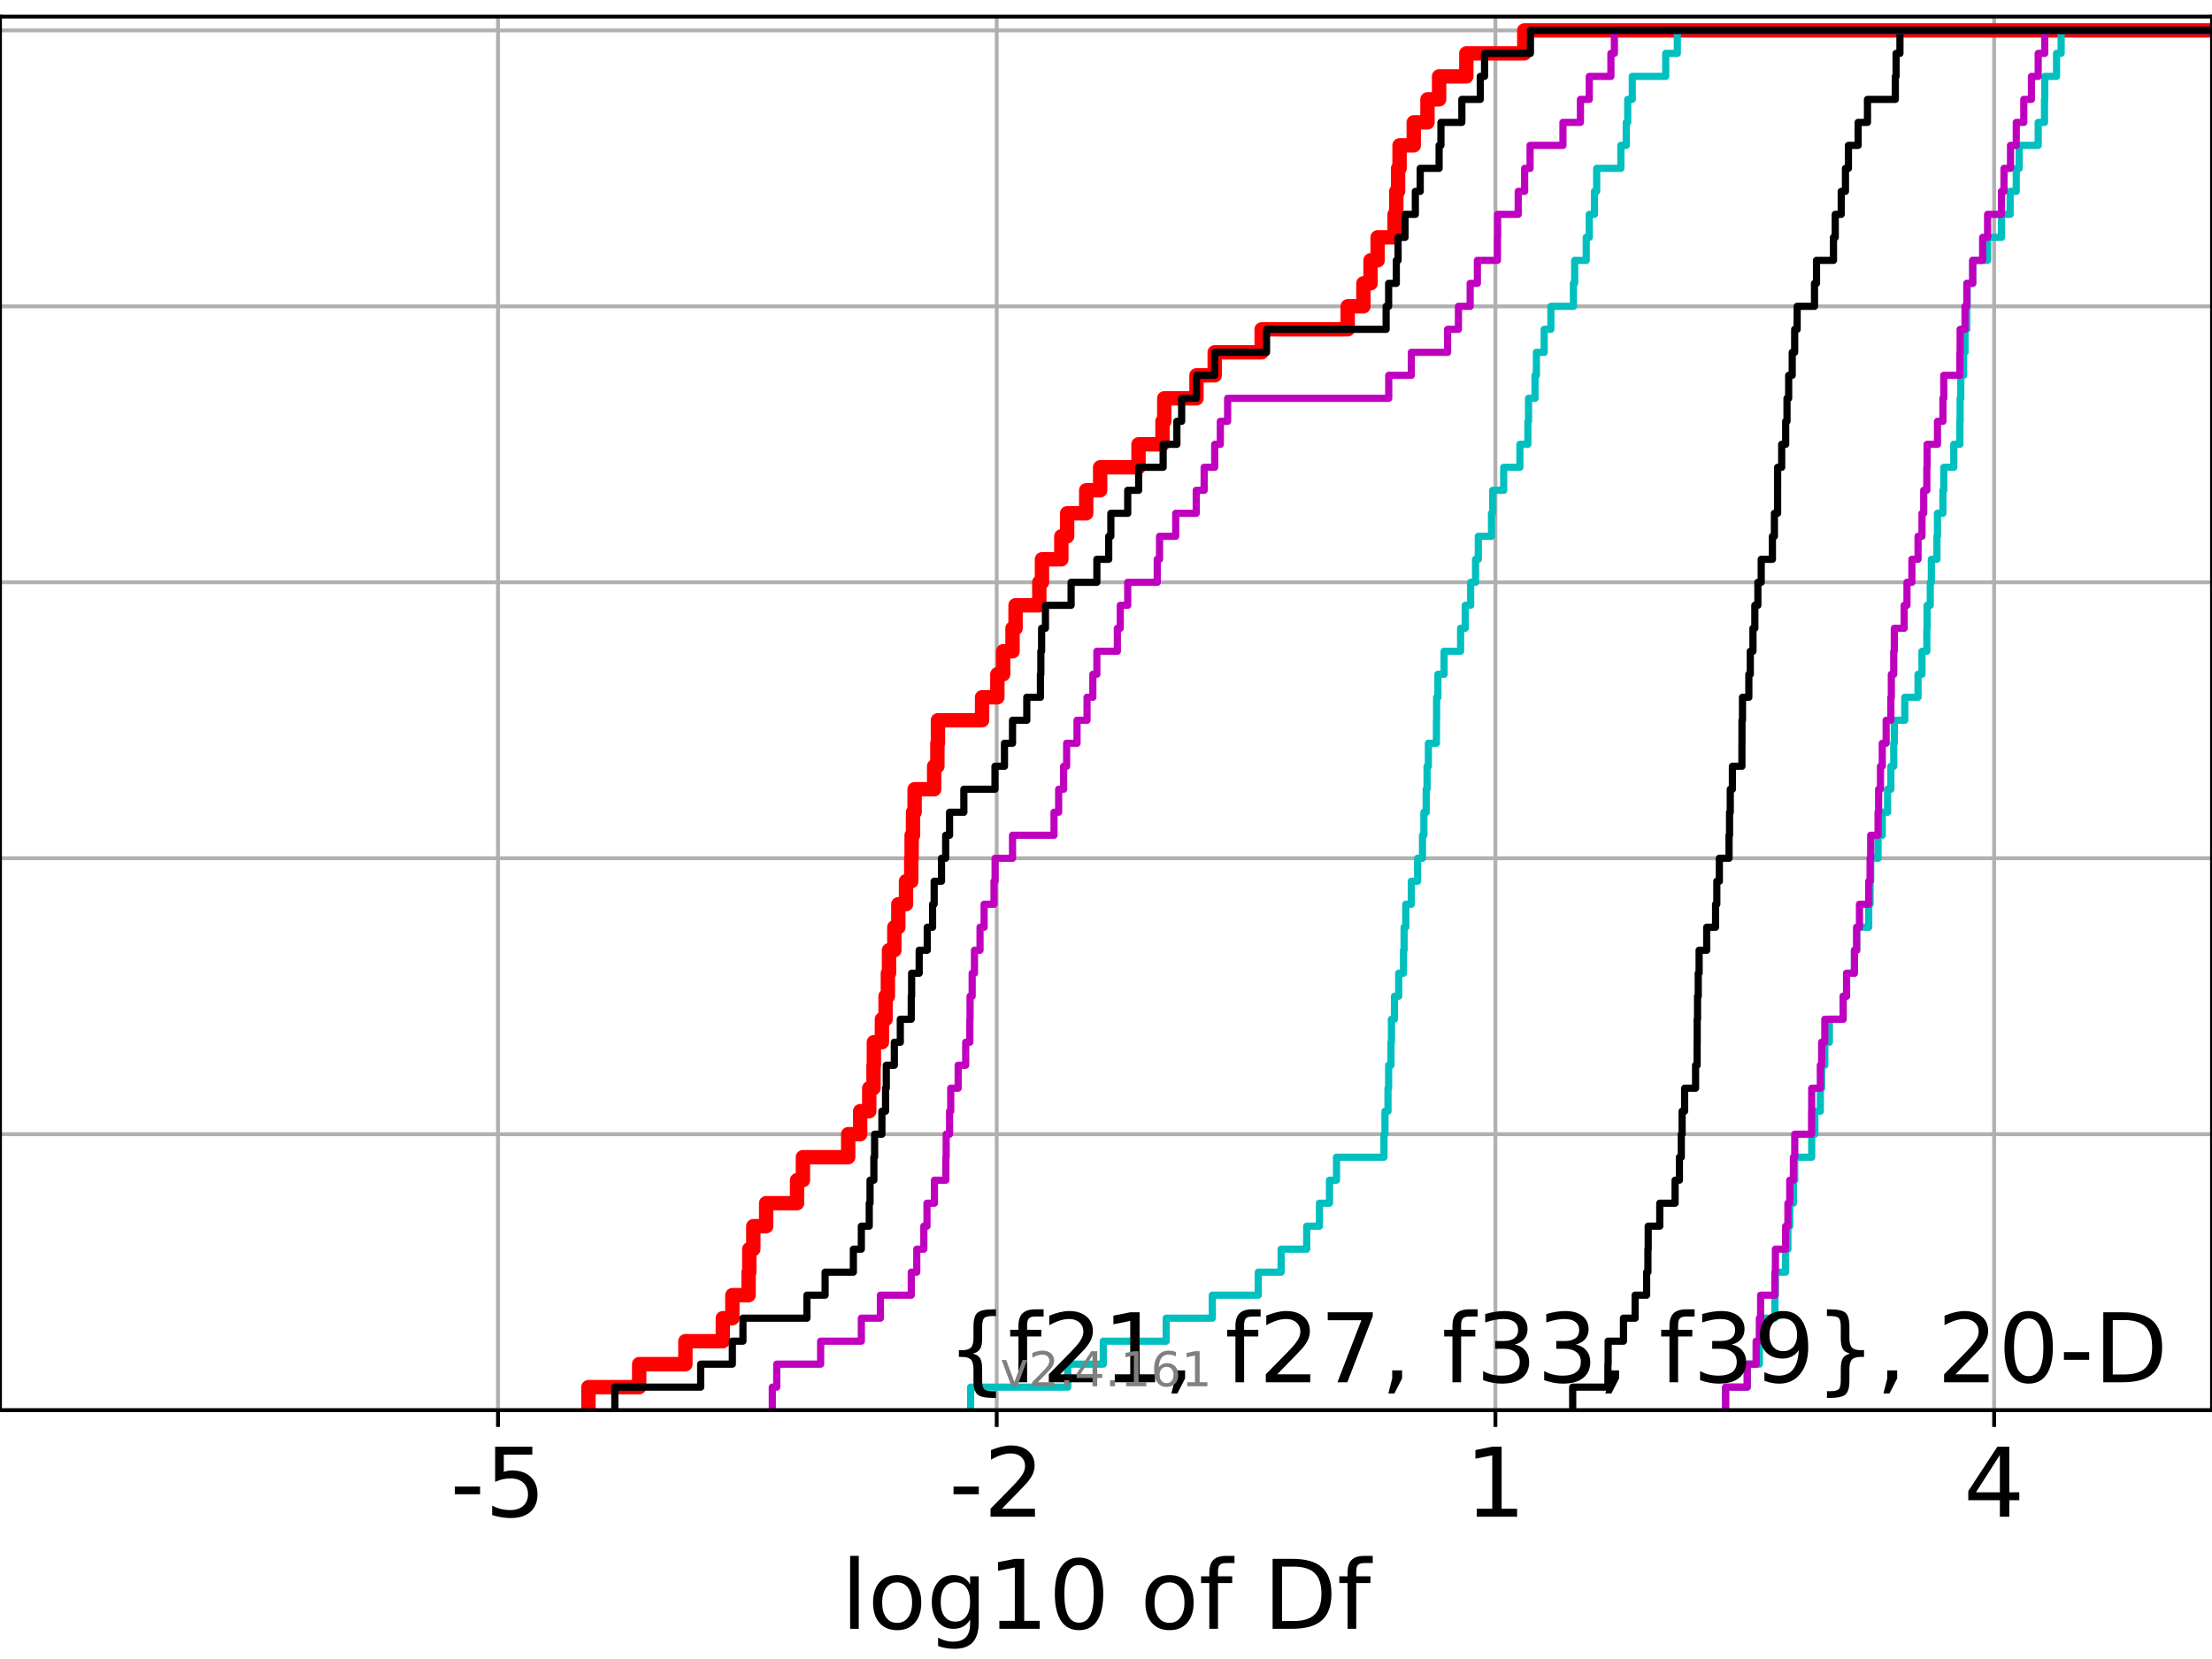 <?xml version="1.0" encoding="utf-8" standalone="no"?>
<!DOCTYPE svg PUBLIC "-//W3C//DTD SVG 1.1//EN"
  "http://www.w3.org/Graphics/SVG/1.1/DTD/svg11.dtd">
<!-- Created with matplotlib (https://matplotlib.org/) -->
<svg height="345.6pt" version="1.1" viewBox="0 0 460.8 345.6" width="460.8pt" xmlns="http://www.w3.org/2000/svg" xmlns:xlink="http://www.w3.org/1999/xlink">
 <defs>
  <style type="text/css">*{stroke-linecap:butt;stroke-linejoin:round;}</style>
 </defs>
 <g id="figure_1">
  <g id="patch_1">
   <path d="M 0 345.6 
L 460.8 345.6 
L 460.8 0 
L 0 0 
z
" style="fill:#ffffff;"/>
  </g>
  <g id="axes_1">
   <g id="patch_2">
    <path d="M 0 293.76 
L 460.8 293.76 
L 460.8 3.456 
L 0 3.456 
z
" style="fill:#ffffff;"/>
   </g>
   <g id="matplotlib.axis_1">
    <g id="xtick_1">
     <g id="line2d_1">
      <path clip-path="url(#pb22db578cf)" d="M 103.741 293.76 
L 103.741 3.456 
" style="fill:none;stroke:#b0b0b0;stroke-linecap:square;stroke-width:0.8;"/>
     </g>
     <g id="line2d_2">
      <defs>
       <path d="M 0 0 
L 0 3.5 
" id="m4daab48fe2" style="stroke:#000000;stroke-width:0.8;"/>
      </defs>
      <g>
       <use style="stroke:#000000;stroke-width:0.8;" x="103.741" xlink:href="#m4daab48fe2" y="293.76"/>
      </g>
     </g>
     <g id="text_1">
      <!-- -5 -->
      <g transform="translate(93.771 315.957)scale(0.2 -0.2)">
       <defs>
        <path d="M 4.891 31.391 
L 31.203 31.391 
L 31.203 23.391 
L 4.891 23.391 
z
" id="DejaVuSans-45"/>
        <path d="M 10.797 72.906 
L 49.516 72.906 
L 49.516 64.594 
L 19.828 64.594 
L 19.828 46.734 
Q 21.969 47.469 24.109 47.828 
Q 26.266 48.188 28.422 48.188 
Q 40.625 48.188 47.75 41.5 
Q 54.891 34.812 54.891 23.391 
Q 54.891 11.625 47.562 5.094 
Q 40.234 -1.422 26.906 -1.422 
Q 22.312 -1.422 17.547 -0.641 
Q 12.797 0.141 7.719 1.703 
L 7.719 11.625 
Q 12.109 9.234 16.797 8.062 
Q 21.484 6.891 26.703 6.891 
Q 35.156 6.891 40.078 11.328 
Q 45.016 15.766 45.016 23.391 
Q 45.016 31 40.078 35.438 
Q 35.156 39.891 26.703 39.891 
Q 22.75 39.891 18.812 39.016 
Q 14.891 38.141 10.797 36.281 
z
" id="DejaVuSans-53"/>
       </defs>
       <use xlink:href="#DejaVuSans-45"/>
       <use x="36.084" xlink:href="#DejaVuSans-53"/>
      </g>
     </g>
    </g>
    <g id="xtick_2">
     <g id="line2d_3">
      <path clip-path="url(#pb22db578cf)" d="M 207.632 293.76 
L 207.632 3.456 
" style="fill:none;stroke:#b0b0b0;stroke-linecap:square;stroke-width:0.8;"/>
     </g>
     <g id="line2d_4">
      <g>
       <use style="stroke:#000000;stroke-width:0.8;" x="207.632" xlink:href="#m4daab48fe2" y="293.76"/>
      </g>
     </g>
     <g id="text_2">
      <!-- -2 -->
      <g transform="translate(197.662 315.957)scale(0.2 -0.2)">
       <defs>
        <path d="M 19.188 8.297 
L 53.609 8.297 
L 53.609 0 
L 7.328 0 
L 7.328 8.297 
Q 12.938 14.109 22.625 23.891 
Q 32.328 33.688 34.812 36.531 
Q 39.547 41.844 41.422 45.531 
Q 43.312 49.219 43.312 52.781 
Q 43.312 58.594 39.234 62.25 
Q 35.156 65.922 28.609 65.922 
Q 23.969 65.922 18.812 64.312 
Q 13.672 62.703 7.812 59.422 
L 7.812 69.391 
Q 13.766 71.781 18.938 73 
Q 24.125 74.219 28.422 74.219 
Q 39.75 74.219 46.484 68.547 
Q 53.219 62.891 53.219 53.422 
Q 53.219 48.922 51.531 44.891 
Q 49.859 40.875 45.406 35.406 
Q 44.188 33.984 37.641 27.219 
Q 31.109 20.453 19.188 8.297 
z
" id="DejaVuSans-50"/>
       </defs>
       <use xlink:href="#DejaVuSans-45"/>
       <use x="36.084" xlink:href="#DejaVuSans-50"/>
      </g>
     </g>
    </g>
    <g id="xtick_3">
     <g id="line2d_5">
      <path clip-path="url(#pb22db578cf)" d="M 311.523 293.76 
L 311.523 3.456 
" style="fill:none;stroke:#b0b0b0;stroke-linecap:square;stroke-width:0.8;"/>
     </g>
     <g id="line2d_6">
      <g>
       <use style="stroke:#000000;stroke-width:0.8;" x="311.523" xlink:href="#m4daab48fe2" y="293.76"/>
      </g>
     </g>
     <g id="text_3">
      <!-- 1 -->
      <g transform="translate(305.161 315.957)scale(0.2 -0.2)">
       <defs>
        <path d="M 12.406 8.297 
L 28.516 8.297 
L 28.516 63.922 
L 10.984 60.406 
L 10.984 69.391 
L 28.422 72.906 
L 38.281 72.906 
L 38.281 8.297 
L 54.391 8.297 
L 54.391 0 
L 12.406 0 
z
" id="DejaVuSans-49"/>
       </defs>
       <use xlink:href="#DejaVuSans-49"/>
      </g>
     </g>
    </g>
    <g id="xtick_4">
     <g id="line2d_7">
      <path clip-path="url(#pb22db578cf)" d="M 415.414 293.76 
L 415.414 3.456 
" style="fill:none;stroke:#b0b0b0;stroke-linecap:square;stroke-width:0.8;"/>
     </g>
     <g id="line2d_8">
      <g>
       <use style="stroke:#000000;stroke-width:0.8;" x="415.414" xlink:href="#m4daab48fe2" y="293.76"/>
      </g>
     </g>
     <g id="text_4">
      <!-- 4 -->
      <g transform="translate(409.051 315.957)scale(0.2 -0.2)">
       <defs>
        <path d="M 37.797 64.312 
L 12.891 25.391 
L 37.797 25.391 
z
M 35.203 72.906 
L 47.609 72.906 
L 47.609 25.391 
L 58.016 25.391 
L 58.016 17.188 
L 47.609 17.188 
L 47.609 0 
L 37.797 0 
L 37.797 17.188 
L 4.891 17.188 
L 4.891 26.703 
z
" id="DejaVuSans-52"/>
       </defs>
       <use xlink:href="#DejaVuSans-52"/>
      </g>
     </g>
    </g>
    <g id="text_5">
     <!-- log10 of Df -->
     <g transform="translate(175.214 339.313)scale(0.2 -0.2)">
      <defs>
       <path d="M 9.422 75.984 
L 18.406 75.984 
L 18.406 0 
L 9.422 0 
z
" id="DejaVuSans-108"/>
       <path d="M 30.609 48.391 
Q 23.391 48.391 19.188 42.75 
Q 14.984 37.109 14.984 27.297 
Q 14.984 17.484 19.156 11.844 
Q 23.344 6.203 30.609 6.203 
Q 37.797 6.203 41.984 11.859 
Q 46.188 17.531 46.188 27.297 
Q 46.188 37.016 41.984 42.703 
Q 37.797 48.391 30.609 48.391 
z
M 30.609 56 
Q 42.328 56 49.016 48.375 
Q 55.719 40.766 55.719 27.297 
Q 55.719 13.875 49.016 6.219 
Q 42.328 -1.422 30.609 -1.422 
Q 18.844 -1.422 12.172 6.219 
Q 5.516 13.875 5.516 27.297 
Q 5.516 40.766 12.172 48.375 
Q 18.844 56 30.609 56 
z
" id="DejaVuSans-111"/>
       <path d="M 45.406 27.984 
Q 45.406 37.75 41.375 43.109 
Q 37.359 48.484 30.078 48.484 
Q 22.859 48.484 18.828 43.109 
Q 14.797 37.75 14.797 27.984 
Q 14.797 18.266 18.828 12.891 
Q 22.859 7.516 30.078 7.516 
Q 37.359 7.516 41.375 12.891 
Q 45.406 18.266 45.406 27.984 
z
M 54.391 6.781 
Q 54.391 -7.172 48.188 -13.984 
Q 42 -20.797 29.203 -20.797 
Q 24.469 -20.797 20.266 -20.094 
Q 16.062 -19.391 12.109 -17.922 
L 12.109 -9.188 
Q 16.062 -11.328 19.922 -12.344 
Q 23.781 -13.375 27.781 -13.375 
Q 36.625 -13.375 41.016 -8.766 
Q 45.406 -4.156 45.406 5.172 
L 45.406 9.625 
Q 42.625 4.781 38.281 2.391 
Q 33.938 0 27.875 0 
Q 17.828 0 11.672 7.656 
Q 5.516 15.328 5.516 27.984 
Q 5.516 40.672 11.672 48.328 
Q 17.828 56 27.875 56 
Q 33.938 56 38.281 53.609 
Q 42.625 51.219 45.406 46.391 
L 45.406 54.688 
L 54.391 54.688 
z
" id="DejaVuSans-103"/>
       <path d="M 31.781 66.406 
Q 24.172 66.406 20.328 58.906 
Q 16.5 51.422 16.5 36.375 
Q 16.5 21.391 20.328 13.891 
Q 24.172 6.391 31.781 6.391 
Q 39.453 6.391 43.281 13.891 
Q 47.125 21.391 47.125 36.375 
Q 47.125 51.422 43.281 58.906 
Q 39.453 66.406 31.781 66.406 
z
M 31.781 74.219 
Q 44.047 74.219 50.516 64.516 
Q 56.984 54.828 56.984 36.375 
Q 56.984 17.969 50.516 8.266 
Q 44.047 -1.422 31.781 -1.422 
Q 19.531 -1.422 13.062 8.266 
Q 6.594 17.969 6.594 36.375 
Q 6.594 54.828 13.062 64.516 
Q 19.531 74.219 31.781 74.219 
z
" id="DejaVuSans-48"/>
       <path id="DejaVuSans-32"/>
       <path d="M 37.109 75.984 
L 37.109 68.5 
L 28.516 68.5 
Q 23.688 68.5 21.797 66.547 
Q 19.922 64.594 19.922 59.516 
L 19.922 54.688 
L 34.719 54.688 
L 34.719 47.703 
L 19.922 47.703 
L 19.922 0 
L 10.891 0 
L 10.891 47.703 
L 2.297 47.703 
L 2.297 54.688 
L 10.891 54.688 
L 10.891 58.5 
Q 10.891 67.625 15.141 71.797 
Q 19.391 75.984 28.609 75.984 
z
" id="DejaVuSans-102"/>
       <path d="M 19.672 64.797 
L 19.672 8.109 
L 31.594 8.109 
Q 46.688 8.109 53.688 14.938 
Q 60.688 21.781 60.688 36.531 
Q 60.688 51.172 53.688 57.984 
Q 46.688 64.797 31.594 64.797 
z
M 9.812 72.906 
L 30.078 72.906 
Q 51.266 72.906 61.172 64.094 
Q 71.094 55.281 71.094 36.531 
Q 71.094 17.672 61.125 8.828 
Q 51.172 0 30.078 0 
L 9.812 0 
z
" id="DejaVuSans-68"/>
      </defs>
      <use xlink:href="#DejaVuSans-108"/>
      <use x="27.783" xlink:href="#DejaVuSans-111"/>
      <use x="88.965" xlink:href="#DejaVuSans-103"/>
      <use x="152.441" xlink:href="#DejaVuSans-49"/>
      <use x="216.064" xlink:href="#DejaVuSans-48"/>
      <use x="279.688" xlink:href="#DejaVuSans-32"/>
      <use x="311.475" xlink:href="#DejaVuSans-111"/>
      <use x="372.656" xlink:href="#DejaVuSans-102"/>
      <use x="407.861" xlink:href="#DejaVuSans-32"/>
      <use x="439.648" xlink:href="#DejaVuSans-68"/>
      <use x="516.65" xlink:href="#DejaVuSans-102"/>
     </g>
    </g>
   </g>
   <g id="matplotlib.axis_2">
    <g id="ytick_1">
     <g id="line2d_9">
      <path clip-path="url(#pb22db578cf)" d="M 0 293.76 
L 460.8 293.76 
" style="fill:none;stroke:#b0b0b0;stroke-linecap:square;stroke-width:0.8;"/>
     </g>
     <g id="line2d_10">
      <defs>
       <path d="M 0 0 
L -3.5 0 
" id="mdbd2ff4522" style="stroke:#000000;stroke-width:0.8;"/>
      </defs>
      <g>
       <use style="stroke:#000000;stroke-width:0.8;" x="0" xlink:href="#mdbd2ff4522" y="293.76"/>
      </g>
     </g>
    </g>
    <g id="ytick_2">
     <g id="line2d_11">
      <path clip-path="url(#pb22db578cf)" d="M 0 236.274 
L 460.8 236.274 
" style="fill:none;stroke:#b0b0b0;stroke-linecap:square;stroke-width:0.8;"/>
     </g>
     <g id="line2d_12">
      <g>
       <use style="stroke:#000000;stroke-width:0.8;" x="0" xlink:href="#mdbd2ff4522" y="236.274"/>
      </g>
     </g>
    </g>
    <g id="ytick_3">
     <g id="line2d_13">
      <path clip-path="url(#pb22db578cf)" d="M 0 178.788 
L 460.8 178.788 
" style="fill:none;stroke:#b0b0b0;stroke-linecap:square;stroke-width:0.8;"/>
     </g>
     <g id="line2d_14">
      <g>
       <use style="stroke:#000000;stroke-width:0.8;" x="0" xlink:href="#mdbd2ff4522" y="178.788"/>
      </g>
     </g>
    </g>
    <g id="ytick_4">
     <g id="line2d_15">
      <path clip-path="url(#pb22db578cf)" d="M 0 121.302 
L 460.8 121.302 
" style="fill:none;stroke:#b0b0b0;stroke-linecap:square;stroke-width:0.8;"/>
     </g>
     <g id="line2d_16">
      <g>
       <use style="stroke:#000000;stroke-width:0.8;" x="0" xlink:href="#mdbd2ff4522" y="121.302"/>
      </g>
     </g>
    </g>
    <g id="ytick_5">
     <g id="line2d_17">
      <path clip-path="url(#pb22db578cf)" d="M 0 63.816 
L 460.8 63.816 
" style="fill:none;stroke:#b0b0b0;stroke-linecap:square;stroke-width:0.8;"/>
     </g>
     <g id="line2d_18">
      <g>
       <use style="stroke:#000000;stroke-width:0.8;" x="0" xlink:href="#mdbd2ff4522" y="63.816"/>
      </g>
     </g>
    </g>
    <g id="ytick_6">
     <g id="line2d_19">
      <path clip-path="url(#pb22db578cf)" d="M 0 6.33 
L 460.8 6.33 
" style="fill:none;stroke:#b0b0b0;stroke-linecap:square;stroke-width:0.8;"/>
     </g>
     <g id="line2d_20">
      <g>
       <use style="stroke:#000000;stroke-width:0.8;" x="0" xlink:href="#mdbd2ff4522" y="6.33"/>
      </g>
     </g>
    </g>
   </g>
   <g id="line2d_21">
    <path clip-path="url(#pb22db578cf)" d="M 122.583 293.76 
L 122.583 288.97 
L 133.152 288.97 
L 133.152 284.179 
L 142.785 284.179 
L 142.785 279.389 
L 150.58 279.389 
L 150.58 274.598 
L 152.561 274.598 
L 152.561 269.808 
L 155.948 269.808 
L 155.948 265.017 
L 156.088 265.017 
L 156.088 260.227 
L 156.927 260.227 
L 156.927 255.436 
L 159.609 255.436 
L 159.609 250.646 
L 166.042 250.646 
L 166.042 245.855 
L 167.262 245.855 
L 167.262 241.065 
L 176.695 241.065 
L 176.695 236.274 
L 179.187 236.274 
L 179.187 231.484 
L 181.078 231.484 
L 181.078 226.693 
L 181.969 226.693 
L 181.969 221.903 
L 182.041 221.903 
L 182.041 217.112 
L 183.718 217.112 
L 183.718 212.322 
L 184.479 212.322 
L 184.479 207.531 
L 184.96 207.531 
L 184.96 202.741 
L 185.196 202.741 
L 185.196 197.95 
L 186.307 197.95 
L 186.307 193.16 
L 187.138 193.16 
L 187.138 188.369 
L 188.738 188.369 
L 188.738 183.579 
L 189.83 183.579 
L 189.83 178.788 
L 189.908 178.788 
L 189.908 173.998 
L 190.199 173.998 
L 190.199 169.207 
L 190.529 169.207 
L 190.529 164.417 
L 194.602 164.417 
L 194.602 159.626 
L 195.273 159.626 
L 195.273 154.836 
L 195.391 154.836 
L 195.391 150.045 
L 204.586 150.045 
L 204.586 145.255 
L 207.769 145.255 
L 207.769 140.464 
L 208.972 140.464 
L 208.972 135.674 
L 210.927 135.674 
L 210.927 130.883 
L 211.557 130.883 
L 211.557 126.093 
L 216.505 126.093 
L 216.505 121.302 
L 217.061 121.302 
L 217.061 116.512 
L 221.095 116.512 
L 221.095 111.721 
L 222.306 111.721 
L 222.306 106.931 
L 226.277 106.931 
L 226.277 102.14 
L 229.184 102.14 
L 229.184 97.35 
L 237.174 97.35 
L 237.174 92.559 
L 242.165 92.559 
L 242.165 87.769 
L 242.537 87.769 
L 242.537 82.978 
L 249.247 82.978 
L 249.247 78.188 
L 253.045 78.188 
L 253.045 73.397 
L 262.825 73.397 
L 262.825 68.607 
L 280.751 68.607 
L 280.751 63.816 
L 284.021 63.816 
L 284.021 59.026 
L 285.509 59.026 
L 285.509 54.235 
L 286.983 54.235 
L 286.983 49.445 
L 290.521 49.445 
L 290.521 44.654 
L 290.877 44.654 
L 290.877 39.864 
L 291.247 39.864 
L 291.247 35.073 
L 291.554 35.073 
L 291.554 30.283 
L 294.507 30.283 
L 294.507 25.492 
L 297.369 25.492 
L 297.369 20.702 
L 299.793 20.702 
L 299.793 15.911 
L 305.468 15.911 
L 305.468 11.121 
L 317.537 11.121 
L 317.537 6.33 
L 317.537 6.33 
L 317.537 6.33 
L 460.8 6.33 
" style="fill:none;stroke:#ff0000;stroke-linecap:square;stroke-width:3;"/>
   </g>
   <g id="line2d_22">
    <path clip-path="url(#pb22db578cf)" d="M 359.473 293.76 
L 359.473 288.97 
L 363.983 288.97 
L 363.983 284.179 
L 366.504 284.179 
L 366.504 279.389 
L 366.77 279.389 
L 366.77 274.598 
L 369.749 274.598 
L 369.749 269.808 
L 369.846 269.808 
L 369.846 265.017 
L 371.979 265.017 
L 371.979 260.227 
L 372.454 260.227 
L 372.454 255.436 
L 372.841 255.436 
L 372.841 250.646 
L 373.598 250.646 
L 373.598 245.855 
L 373.881 245.855 
L 373.881 241.065 
L 377.409 241.065 
L 377.409 236.274 
L 378.073 236.274 
L 378.073 231.484 
L 379.209 231.484 
L 379.209 226.693 
L 379.485 226.693 
L 379.485 221.903 
L 380.141 221.903 
L 380.141 217.112 
L 381.096 217.112 
L 381.096 212.322 
L 383.958 212.322 
L 383.958 207.531 
L 384.677 207.531 
L 384.677 202.741 
L 386.315 202.741 
L 386.315 197.95 
L 386.778 197.95 
L 386.778 193.16 
L 389.292 193.16 
L 389.292 188.369 
L 389.571 188.369 
L 389.571 183.579 
L 389.701 183.579 
L 389.701 178.788 
L 391.233 178.788 
L 391.233 173.998 
L 392.112 173.998 
L 392.112 169.207 
L 393.215 169.207 
L 393.215 164.417 
L 393.904 164.417 
L 393.904 159.626 
L 394.499 159.626 
L 394.499 154.836 
L 394.619 154.836 
L 394.619 150.045 
L 396.8 150.045 
L 396.8 145.255 
L 399.562 145.255 
L 399.562 140.464 
L 400.385 140.464 
L 400.385 135.674 
L 401.393 135.674 
L 401.393 130.883 
L 401.449 130.883 
L 401.449 126.093 
L 402.108 126.093 
L 402.108 121.302 
L 402.339 121.302 
L 402.339 116.512 
L 403.492 116.512 
L 403.492 111.721 
L 403.61 111.721 
L 403.61 106.931 
L 404.744 106.931 
L 404.744 102.14 
L 404.92 102.14 
L 404.92 97.35 
L 407.008 97.35 
L 407.008 92.559 
L 408.277 92.559 
L 408.277 87.769 
L 408.331 87.769 
L 408.331 82.978 
L 408.471 82.978 
L 408.471 78.188 
L 409.057 78.188 
L 409.057 73.397 
L 409.348 73.397 
L 409.348 68.607 
L 409.721 68.607 
L 409.721 63.816 
L 409.809 63.816 
L 409.809 59.026 
L 410.952 59.026 
L 410.952 54.235 
L 414.052 54.235 
L 414.052 49.445 
L 416.945 49.445 
L 416.945 44.654 
L 418.748 44.654 
L 418.748 39.864 
L 420.025 39.864 
L 420.025 35.073 
L 420.63 35.073 
L 420.63 30.283 
L 424.591 30.283 
L 424.591 25.492 
L 425.91 25.492 
L 425.91 20.702 
L 425.961 20.702 
L 425.961 15.911 
L 428.416 15.911 
L 428.416 11.121 
L 429.374 11.121 
L 429.374 6.33 
L 429.374 6.33 
L 429.374 6.33 
L 460.8 6.33 
" style="fill:none;stroke:#00bfbf;stroke-linecap:square;stroke-width:1.5;"/>
   </g>
   <g id="line2d_23">
    <path clip-path="url(#pb22db578cf)" d="M 359.473 293.76 
L 359.473 288.97 
L 363.983 288.97 
L 363.983 284.179 
L 365.829 284.179 
L 365.829 279.389 
L 366.504 279.389 
L 366.504 274.598 
L 366.77 274.598 
L 366.77 269.808 
L 369.749 269.808 
L 369.749 265.017 
L 369.846 265.017 
L 369.846 260.227 
L 371.979 260.227 
L 371.979 255.436 
L 372.454 255.436 
L 372.454 250.646 
L 372.841 250.646 
L 372.841 245.855 
L 373.598 245.855 
L 373.598 241.065 
L 373.881 241.065 
L 373.881 236.274 
L 377.383 236.274 
L 377.383 231.484 
L 377.409 231.484 
L 377.409 226.693 
L 379.209 226.693 
L 379.209 221.903 
L 379.485 221.903 
L 379.485 217.112 
L 380.141 217.112 
L 380.141 212.322 
L 383.958 212.322 
L 383.958 207.531 
L 384.677 207.531 
L 384.677 202.741 
L 386.315 202.741 
L 386.315 197.95 
L 386.778 197.95 
L 386.778 193.16 
L 387.358 193.16 
L 387.358 188.369 
L 389.292 188.369 
L 389.292 183.579 
L 389.571 183.579 
L 389.571 178.788 
L 389.701 178.788 
L 389.701 173.998 
L 391.233 173.998 
L 391.233 169.207 
L 391.351 169.207 
L 391.351 164.417 
L 391.736 164.417 
L 391.736 159.626 
L 392.112 159.626 
L 392.112 154.836 
L 392.916 154.836 
L 392.916 150.045 
L 393.904 150.045 
L 393.904 145.255 
L 393.999 145.255 
L 393.999 140.464 
L 394.499 140.464 
L 394.499 135.674 
L 394.619 135.674 
L 394.619 130.883 
L 396.672 130.883 
L 396.672 126.093 
L 397.262 126.093 
L 397.262 121.302 
L 398.283 121.302 
L 398.283 116.512 
L 399.562 116.512 
L 399.562 111.721 
L 400.385 111.721 
L 400.385 106.931 
L 400.743 106.931 
L 400.743 102.14 
L 401.393 102.14 
L 401.393 97.35 
L 401.449 97.35 
L 401.449 92.559 
L 403.61 92.559 
L 403.61 87.769 
L 404.744 87.769 
L 404.744 82.978 
L 404.92 82.978 
L 404.92 78.188 
L 408.277 78.188 
L 408.277 73.397 
L 408.331 73.397 
L 408.331 68.607 
L 409.348 68.607 
L 409.348 63.816 
L 409.721 63.816 
L 409.721 59.026 
L 410.952 59.026 
L 410.952 54.235 
L 413.019 54.235 
L 413.019 49.445 
L 414.052 49.445 
L 414.052 44.654 
L 416.945 44.654 
L 416.945 39.864 
L 417.47 39.864 
L 417.47 35.073 
L 418.824 35.073 
L 418.824 30.283 
L 420.025 30.283 
L 420.025 25.492 
L 421.59 25.492 
L 421.59 20.702 
L 423.182 20.702 
L 423.182 15.911 
L 424.591 15.911 
L 424.591 11.121 
L 425.961 11.121 
L 425.961 6.33 
L 425.961 6.33 
L 425.961 6.33 
L 460.8 6.33 
" style="fill:none;stroke:#bf00bf;stroke-linecap:square;stroke-width:1.5;"/>
   </g>
   <g id="line2d_24">
    <path clip-path="url(#pb22db578cf)" d="M 327.621 293.76 
L 327.621 288.97 
L 334.957 288.97 
L 334.957 284.179 
L 335.004 284.179 
L 335.004 279.389 
L 338.197 279.389 
L 338.197 274.598 
L 340.629 274.598 
L 340.629 269.808 
L 343.023 269.808 
L 343.023 265.017 
L 343.291 265.017 
L 343.291 260.227 
L 343.349 260.227 
L 343.349 255.436 
L 345.76 255.436 
L 345.76 250.646 
L 348.954 250.646 
L 348.954 245.855 
L 349.85 245.855 
L 349.85 241.065 
L 350.248 241.065 
L 350.248 236.274 
L 350.418 236.274 
L 350.418 231.484 
L 350.939 231.484 
L 350.939 226.693 
L 353.22 226.693 
L 353.22 221.903 
L 353.541 221.903 
L 353.541 217.112 
L 353.56 217.112 
L 353.56 212.322 
L 353.629 212.322 
L 353.629 207.531 
L 353.777 207.531 
L 353.777 202.741 
L 353.956 202.741 
L 353.956 197.95 
L 355.541 197.95 
L 355.541 193.16 
L 357.386 193.16 
L 357.386 188.369 
L 357.643 188.369 
L 357.643 183.579 
L 358.175 183.579 
L 358.175 178.788 
L 360.192 178.788 
L 360.192 173.998 
L 360.298 173.998 
L 360.298 169.207 
L 360.446 169.207 
L 360.446 164.417 
L 360.89 164.417 
L 360.89 159.626 
L 362.872 159.626 
L 362.872 154.836 
L 362.886 154.836 
L 362.886 150.045 
L 362.992 150.045 
L 362.992 145.255 
L 364.315 145.255 
L 364.315 140.464 
L 364.618 140.464 
L 364.618 135.674 
L 365.176 135.674 
L 365.176 130.883 
L 365.562 130.883 
L 365.562 126.093 
L 366.197 126.093 
L 366.197 121.302 
L 366.891 121.302 
L 366.891 116.512 
L 369.225 116.512 
L 369.225 111.721 
L 369.64 111.721 
L 369.64 106.931 
L 370.306 106.931 
L 370.306 102.14 
L 370.315 102.14 
L 370.315 97.35 
L 371.158 97.35 
L 371.158 92.559 
L 371.988 92.559 
L 371.988 87.769 
L 372.266 87.769 
L 372.266 82.978 
L 372.612 82.978 
L 372.612 78.188 
L 373.352 78.188 
L 373.352 73.397 
L 373.862 73.397 
L 373.862 68.607 
L 374.38 68.607 
L 374.38 63.816 
L 377.993 63.816 
L 377.993 59.026 
L 378.411 59.026 
L 378.411 54.235 
L 381.949 54.235 
L 381.949 49.445 
L 382.316 49.445 
L 382.316 44.654 
L 383.561 44.654 
L 383.561 39.864 
L 384.441 39.864 
L 384.441 35.073 
L 385.061 35.073 
L 385.061 30.283 
L 387.084 30.283 
L 387.084 25.492 
L 389.03 25.492 
L 389.03 20.702 
L 394.832 20.702 
L 394.832 15.911 
L 394.989 15.911 
L 394.989 11.121 
L 395.794 11.121 
L 395.794 6.33 
L 395.794 6.33 
L 395.794 6.33 
L 460.8 6.33 
" style="fill:none;stroke:#000000;stroke-linecap:square;stroke-width:1.5;"/>
   </g>
   <g id="line2d_25">
    <path clip-path="url(#pb22db578cf)" d="M 202.197 293.76 
L 202.197 288.97 
L 222.435 288.97 
L 222.435 284.179 
L 229.831 284.179 
L 229.831 279.389 
L 242.942 279.389 
L 242.942 274.598 
L 252.548 274.598 
L 252.548 269.808 
L 262.118 269.808 
L 262.118 265.017 
L 266.878 265.017 
L 266.878 260.227 
L 272.21 260.227 
L 272.21 255.436 
L 274.862 255.436 
L 274.862 250.646 
L 276.957 250.646 
L 276.957 245.855 
L 278.421 245.855 
L 278.421 241.065 
L 288.306 241.065 
L 288.306 236.274 
L 288.513 236.274 
L 288.513 231.484 
L 289.143 231.484 
L 289.143 226.693 
L 289.274 226.693 
L 289.274 221.903 
L 289.765 221.903 
L 289.765 217.112 
L 289.861 217.112 
L 289.861 212.322 
L 290.492 212.322 
L 290.492 207.531 
L 291.374 207.531 
L 291.374 202.741 
L 292.37 202.741 
L 292.37 197.95 
L 292.496 197.95 
L 292.496 193.16 
L 292.853 193.16 
L 292.853 188.369 
L 294.003 188.369 
L 294.003 183.579 
L 295.314 183.579 
L 295.314 178.788 
L 296.332 178.788 
L 296.332 173.998 
L 296.623 173.998 
L 296.623 169.207 
L 297.101 169.207 
L 297.101 164.417 
L 297.283 164.417 
L 297.283 159.626 
L 297.559 159.626 
L 297.559 154.836 
L 299.234 154.836 
L 299.234 150.045 
L 299.27 150.045 
L 299.27 145.255 
L 299.542 145.255 
L 299.542 140.464 
L 300.826 140.464 
L 300.826 135.674 
L 304.269 135.674 
L 304.269 130.883 
L 305.235 130.883 
L 305.235 126.093 
L 306.364 126.093 
L 306.364 121.302 
L 307.383 121.302 
L 307.383 116.512 
L 307.958 116.512 
L 307.958 111.721 
L 310.707 111.721 
L 310.707 106.931 
L 310.956 106.931 
L 310.956 102.14 
L 313.248 102.14 
L 313.248 97.35 
L 316.623 97.35 
L 316.623 92.559 
L 318.28 92.559 
L 318.28 87.769 
L 318.424 87.769 
L 318.424 82.978 
L 319.772 82.978 
L 319.772 78.188 
L 320.057 78.188 
L 320.057 73.397 
L 321.68 73.397 
L 321.68 68.607 
L 323.076 68.607 
L 323.076 63.816 
L 327.773 63.816 
L 327.773 59.026 
L 328.033 59.026 
L 328.033 54.235 
L 330.437 54.235 
L 330.437 49.445 
L 331.075 49.445 
L 331.075 44.654 
L 332.153 44.654 
L 332.153 39.864 
L 332.615 39.864 
L 332.615 35.073 
L 337.651 35.073 
L 337.651 30.283 
L 338.778 30.283 
L 338.778 25.492 
L 339.084 25.492 
L 339.084 20.702 
L 340.03 20.702 
L 340.03 15.911 
L 347.001 15.911 
L 347.001 11.121 
L 349.42 11.121 
L 349.42 6.33 
L 349.42 6.33 
L 349.42 6.33 
L 460.8 6.33 
" style="fill:none;stroke:#00bfbf;stroke-linecap:square;stroke-width:1.5;"/>
   </g>
   <g id="line2d_26">
    <path clip-path="url(#pb22db578cf)" d="M 160.882 293.76 
L 160.882 288.97 
L 161.809 288.97 
L 161.809 284.179 
L 170.954 284.179 
L 170.954 279.389 
L 179.433 279.389 
L 179.433 274.598 
L 183.403 274.598 
L 183.403 269.808 
L 189.83 269.808 
L 189.83 265.017 
L 190.98 265.017 
L 190.98 260.227 
L 192.451 260.227 
L 192.451 255.436 
L 193.106 255.436 
L 193.106 250.646 
L 194.662 250.646 
L 194.662 245.855 
L 197.038 245.855 
L 197.038 241.065 
L 197.104 241.065 
L 197.104 236.274 
L 197.812 236.274 
L 197.812 231.484 
L 198.053 231.484 
L 198.053 226.693 
L 199.601 226.693 
L 199.601 221.903 
L 201.172 221.903 
L 201.172 217.112 
L 202.035 217.112 
L 202.035 212.322 
L 202.082 212.322 
L 202.082 207.531 
L 202.519 207.531 
L 202.519 202.741 
L 202.998 202.741 
L 202.998 197.95 
L 204.156 197.95 
L 204.156 193.16 
L 205.008 193.16 
L 205.008 188.369 
L 207.072 188.369 
L 207.072 183.579 
L 207.294 183.579 
L 207.294 178.788 
L 210.927 178.788 
L 210.927 173.998 
L 219.572 173.998 
L 219.572 169.207 
L 220.536 169.207 
L 220.536 164.417 
L 221.571 164.417 
L 221.571 159.626 
L 222.199 159.626 
L 222.199 154.836 
L 224.365 154.836 
L 224.365 150.045 
L 226.45 150.045 
L 226.45 145.255 
L 227.66 145.255 
L 227.66 140.464 
L 228.497 140.464 
L 228.497 135.674 
L 232.767 135.674 
L 232.767 130.883 
L 233.366 130.883 
L 233.366 126.093 
L 234.924 126.093 
L 234.924 121.302 
L 241.071 121.302 
L 241.071 116.512 
L 241.552 116.512 
L 241.552 111.721 
L 244.923 111.721 
L 244.923 106.931 
L 249.199 106.931 
L 249.199 102.14 
L 250.845 102.14 
L 250.845 97.35 
L 253.045 97.35 
L 253.045 92.559 
L 254.217 92.559 
L 254.217 87.769 
L 255.736 87.769 
L 255.736 82.978 
L 289.299 82.978 
L 289.299 78.188 
L 294.003 78.188 
L 294.003 73.397 
L 301.559 73.397 
L 301.559 68.607 
L 303.817 68.607 
L 303.817 63.816 
L 306.261 63.816 
L 306.261 59.026 
L 307.768 59.026 
L 307.768 54.235 
L 311.943 54.235 
L 311.943 49.445 
L 311.98 49.445 
L 311.98 44.654 
L 316.271 44.654 
L 316.271 39.864 
L 317.61 39.864 
L 317.61 35.073 
L 318.742 35.073 
L 318.742 30.283 
L 325.59 30.283 
L 325.59 25.492 
L 329.234 25.492 
L 329.234 20.702 
L 331.075 20.702 
L 331.075 15.911 
L 335.581 15.911 
L 335.581 11.121 
L 336.306 11.121 
L 336.306 6.33 
L 336.306 6.33 
L 336.306 6.33 
L 460.8 6.33 
" style="fill:none;stroke:#bf00bf;stroke-linecap:square;stroke-width:1.5;"/>
   </g>
   <g id="line2d_27">
    <path clip-path="url(#pb22db578cf)" d="M 128.079 293.76 
L 128.079 288.97 
L 145.964 288.97 
L 145.964 284.179 
L 152.561 284.179 
L 152.561 279.389 
L 154.766 279.389 
L 154.766 274.598 
L 168.097 274.598 
L 168.097 269.808 
L 171.884 269.808 
L 171.884 265.017 
L 177.77 265.017 
L 177.77 260.227 
L 179.433 260.227 
L 179.433 255.436 
L 181.078 255.436 
L 181.078 250.646 
L 181.246 250.646 
L 181.246 245.855 
L 182.041 245.855 
L 182.041 241.065 
L 182.198 241.065 
L 182.198 236.274 
L 183.718 236.274 
L 183.718 231.484 
L 184.479 231.484 
L 184.479 226.693 
L 184.628 226.693 
L 184.628 221.903 
L 186.307 221.903 
L 186.307 217.112 
L 187.551 217.112 
L 187.551 212.322 
L 189.83 212.322 
L 189.83 207.531 
L 189.908 207.531 
L 189.908 202.741 
L 191.483 202.741 
L 191.483 197.95 
L 193.162 197.95 
L 193.162 193.16 
L 194.273 193.16 
L 194.273 188.369 
L 194.602 188.369 
L 194.602 183.579 
L 196.134 183.579 
L 196.134 178.788 
L 197.001 178.788 
L 197.001 173.998 
L 197.812 173.998 
L 197.812 169.207 
L 200.787 169.207 
L 200.787 164.417 
L 207.273 164.417 
L 207.273 159.626 
L 209.25 159.626 
L 209.25 154.836 
L 210.927 154.836 
L 210.927 150.045 
L 213.9 150.045 
L 213.9 145.255 
L 216.743 145.255 
L 216.743 140.464 
L 216.828 140.464 
L 216.828 135.674 
L 216.987 135.674 
L 216.987 130.883 
L 217.785 130.883 
L 217.785 126.093 
L 223.13 126.093 
L 223.13 121.302 
L 228.497 121.302 
L 228.497 116.512 
L 230.968 116.512 
L 230.968 111.721 
L 231.41 111.721 
L 231.41 106.931 
L 234.924 106.931 
L 234.924 102.14 
L 237.205 102.14 
L 237.205 97.35 
L 242.303 97.35 
L 242.303 92.559 
L 245.168 92.559 
L 245.168 87.769 
L 246.157 87.769 
L 246.157 82.978 
L 249.247 82.978 
L 249.247 78.188 
L 253.045 78.188 
L 253.045 73.397 
L 263.846 73.397 
L 263.846 68.607 
L 288.753 68.607 
L 288.753 63.816 
L 289.279 63.816 
L 289.279 59.026 
L 290.877 59.026 
L 290.877 54.235 
L 291.247 54.235 
L 291.247 49.445 
L 292.688 49.445 
L 292.688 44.654 
L 294.841 44.654 
L 294.841 39.864 
L 295.857 39.864 
L 295.857 35.073 
L 299.793 35.073 
L 299.793 30.283 
L 300.174 30.283 
L 300.174 25.492 
L 304.53 25.492 
L 304.53 20.702 
L 308.372 20.702 
L 308.372 15.911 
L 309.258 15.911 
L 309.258 11.121 
L 318.814 11.121 
L 318.814 6.33 
L 318.814 6.33 
L 318.814 6.33 
L 460.8 6.33 
" style="fill:none;stroke:#000000;stroke-linecap:square;stroke-width:1.5;"/>
   </g>
   <g id="patch_3">
    <path d="M 0 293.76 
L 0 3.456 
" style="fill:none;stroke:#000000;stroke-linecap:square;stroke-linejoin:miter;stroke-width:0.8;"/>
   </g>
   <g id="patch_4">
    <path d="M 460.8 293.76 
L 460.8 3.456 
" style="fill:none;stroke:#000000;stroke-linecap:square;stroke-linejoin:miter;stroke-width:0.8;"/>
   </g>
   <g id="patch_5">
    <path d="M 0 293.76 
L 460.8 293.76 
" style="fill:none;stroke:#000000;stroke-linecap:square;stroke-linejoin:miter;stroke-width:0.8;"/>
   </g>
   <g id="patch_6">
    <path d="M 0 3.456 
L 460.8 3.456 
" style="fill:none;stroke:#000000;stroke-linecap:square;stroke-linejoin:miter;stroke-width:0.8;"/>
   </g>
   <g id="text_6">
    <!-- {f21, f27, f33, f39}, 20-D -->
    <g transform="translate(197.256 287.954)scale(0.2 -0.2)">
     <defs>
      <path d="M 51.125 -9.281 
L 51.125 -16.312 
L 48.094 -16.312 
Q 35.938 -16.312 31.812 -12.688 
Q 27.688 -9.078 27.688 1.703 
L 27.688 13.375 
Q 27.688 20.75 25.047 23.578 
Q 22.406 26.422 15.484 26.422 
L 12.5 26.422 
L 12.5 33.406 
L 15.484 33.406 
Q 22.469 33.406 25.078 36.203 
Q 27.688 39.016 27.688 46.297 
L 27.688 58.016 
Q 27.688 68.797 31.812 72.391 
Q 35.938 75.984 48.094 75.984 
L 51.125 75.984 
L 51.125 69 
L 47.797 69 
Q 40.922 69 38.812 66.844 
Q 36.719 64.703 36.719 57.812 
L 36.719 45.703 
Q 36.719 38.031 34.5 34.562 
Q 32.281 31.109 26.906 29.891 
Q 32.328 28.562 34.516 25.094 
Q 36.719 21.625 36.719 14.016 
L 36.719 1.906 
Q 36.719 -4.984 38.812 -7.125 
Q 40.922 -9.281 47.797 -9.281 
z
" id="DejaVuSans-123"/>
      <path d="M 11.719 12.406 
L 22.016 12.406 
L 22.016 4 
L 14.016 -11.625 
L 7.719 -11.625 
L 11.719 4 
z
" id="DejaVuSans-44"/>
      <path d="M 8.203 72.906 
L 55.078 72.906 
L 55.078 68.703 
L 28.609 0 
L 18.312 0 
L 43.219 64.594 
L 8.203 64.594 
z
" id="DejaVuSans-55"/>
      <path d="M 40.578 39.312 
Q 47.656 37.797 51.625 33 
Q 55.609 28.219 55.609 21.188 
Q 55.609 10.406 48.188 4.484 
Q 40.766 -1.422 27.094 -1.422 
Q 22.516 -1.422 17.656 -0.516 
Q 12.797 0.391 7.625 2.203 
L 7.625 11.719 
Q 11.719 9.328 16.594 8.109 
Q 21.484 6.891 26.812 6.891 
Q 36.078 6.891 40.938 10.547 
Q 45.797 14.203 45.797 21.188 
Q 45.797 27.641 41.281 31.266 
Q 36.766 34.906 28.719 34.906 
L 20.219 34.906 
L 20.219 43.016 
L 29.109 43.016 
Q 36.375 43.016 40.234 45.922 
Q 44.094 48.828 44.094 54.297 
Q 44.094 59.906 40.109 62.906 
Q 36.141 65.922 28.719 65.922 
Q 24.656 65.922 20.016 65.031 
Q 15.375 64.156 9.812 62.312 
L 9.812 71.094 
Q 15.438 72.656 20.344 73.438 
Q 25.25 74.219 29.594 74.219 
Q 40.828 74.219 47.359 69.109 
Q 53.906 64.016 53.906 55.328 
Q 53.906 49.266 50.438 45.094 
Q 46.969 40.922 40.578 39.312 
z
" id="DejaVuSans-51"/>
      <path d="M 10.984 1.516 
L 10.984 10.5 
Q 14.703 8.734 18.5 7.812 
Q 22.312 6.891 25.984 6.891 
Q 35.75 6.891 40.891 13.453 
Q 46.047 20.016 46.781 33.406 
Q 43.953 29.203 39.594 26.953 
Q 35.25 24.703 29.984 24.703 
Q 19.047 24.703 12.672 31.312 
Q 6.297 37.938 6.297 49.422 
Q 6.297 60.641 12.938 67.422 
Q 19.578 74.219 30.609 74.219 
Q 43.266 74.219 49.922 64.516 
Q 56.594 54.828 56.594 36.375 
Q 56.594 19.141 48.406 8.859 
Q 40.234 -1.422 26.422 -1.422 
Q 22.703 -1.422 18.891 -0.688 
Q 15.094 0.047 10.984 1.516 
z
M 30.609 32.422 
Q 37.25 32.422 41.125 36.953 
Q 45.016 41.5 45.016 49.422 
Q 45.016 57.281 41.125 61.844 
Q 37.25 66.406 30.609 66.406 
Q 23.969 66.406 20.094 61.844 
Q 16.219 57.281 16.219 49.422 
Q 16.219 41.5 20.094 36.953 
Q 23.969 32.422 30.609 32.422 
z
" id="DejaVuSans-57"/>
      <path d="M 12.5 -9.281 
L 15.922 -9.281 
Q 22.75 -9.281 24.828 -7.172 
Q 26.906 -5.078 26.906 1.906 
L 26.906 14.016 
Q 26.906 21.625 29.094 25.094 
Q 31.297 28.562 36.719 29.891 
Q 31.297 31.109 29.094 34.562 
Q 26.906 38.031 26.906 45.703 
L 26.906 57.812 
Q 26.906 64.75 24.828 66.875 
Q 22.75 69 15.922 69 
L 12.5 69 
L 12.5 75.984 
L 15.578 75.984 
Q 27.734 75.984 31.812 72.391 
Q 35.891 68.797 35.891 58.016 
L 35.891 46.297 
Q 35.891 39.016 38.516 36.203 
Q 41.156 33.406 48.094 33.406 
L 51.125 33.406 
L 51.125 26.422 
L 48.094 26.422 
Q 41.156 26.422 38.516 23.578 
Q 35.891 20.75 35.891 13.375 
L 35.891 1.703 
Q 35.891 -9.078 31.812 -12.688 
Q 27.734 -16.312 15.578 -16.312 
L 12.5 -16.312 
z
" id="DejaVuSans-125"/>
     </defs>
     <use xlink:href="#DejaVuSans-123"/>
     <use x="63.623" xlink:href="#DejaVuSans-102"/>
     <use x="98.828" xlink:href="#DejaVuSans-50"/>
     <use x="162.451" xlink:href="#DejaVuSans-49"/>
     <use x="226.074" xlink:href="#DejaVuSans-44"/>
     <use x="257.861" xlink:href="#DejaVuSans-32"/>
     <use x="289.648" xlink:href="#DejaVuSans-102"/>
     <use x="324.854" xlink:href="#DejaVuSans-50"/>
     <use x="388.477" xlink:href="#DejaVuSans-55"/>
     <use x="452.1" xlink:href="#DejaVuSans-44"/>
     <use x="483.887" xlink:href="#DejaVuSans-32"/>
     <use x="515.674" xlink:href="#DejaVuSans-102"/>
     <use x="550.879" xlink:href="#DejaVuSans-51"/>
     <use x="614.502" xlink:href="#DejaVuSans-51"/>
     <use x="678.125" xlink:href="#DejaVuSans-44"/>
     <use x="709.912" xlink:href="#DejaVuSans-32"/>
     <use x="741.699" xlink:href="#DejaVuSans-102"/>
     <use x="776.904" xlink:href="#DejaVuSans-51"/>
     <use x="840.527" xlink:href="#DejaVuSans-57"/>
     <use x="904.15" xlink:href="#DejaVuSans-125"/>
     <use x="967.773" xlink:href="#DejaVuSans-44"/>
     <use x="999.561" xlink:href="#DejaVuSans-32"/>
     <use x="1031.348" xlink:href="#DejaVuSans-50"/>
     <use x="1094.971" xlink:href="#DejaVuSans-48"/>
     <use x="1158.594" xlink:href="#DejaVuSans-45"/>
     <use x="1194.678" xlink:href="#DejaVuSans-68"/>
    </g>
   </g>
   <g id="text_7">
    <!-- v2.4.161 -->
    <g style="fill:#808080;" transform="translate(208.356 288.777)scale(0.1 -0.1)">
     <defs>
      <path d="M 2.984 54.688 
L 12.5 54.688 
L 29.594 8.797 
L 46.688 54.688 
L 56.203 54.688 
L 35.688 0 
L 23.484 0 
z
" id="DejaVuSans-118"/>
      <path d="M 10.688 12.406 
L 21 12.406 
L 21 0 
L 10.688 0 
z
" id="DejaVuSans-46"/>
      <path d="M 33.016 40.375 
Q 26.375 40.375 22.484 35.828 
Q 18.609 31.297 18.609 23.391 
Q 18.609 15.531 22.484 10.953 
Q 26.375 6.391 33.016 6.391 
Q 39.656 6.391 43.531 10.953 
Q 47.406 15.531 47.406 23.391 
Q 47.406 31.297 43.531 35.828 
Q 39.656 40.375 33.016 40.375 
z
M 52.594 71.297 
L 52.594 62.312 
Q 48.875 64.062 45.094 64.984 
Q 41.312 65.922 37.594 65.922 
Q 27.828 65.922 22.672 59.328 
Q 17.531 52.734 16.797 39.406 
Q 19.672 43.656 24.016 45.922 
Q 28.375 48.188 33.594 48.188 
Q 44.578 48.188 50.953 41.516 
Q 57.328 34.859 57.328 23.391 
Q 57.328 12.156 50.688 5.359 
Q 44.047 -1.422 33.016 -1.422 
Q 20.359 -1.422 13.672 8.266 
Q 6.984 17.969 6.984 36.375 
Q 6.984 53.656 15.188 63.938 
Q 23.391 74.219 37.203 74.219 
Q 40.922 74.219 44.703 73.484 
Q 48.484 72.75 52.594 71.297 
z
" id="DejaVuSans-54"/>
     </defs>
     <use xlink:href="#DejaVuSans-118"/>
     <use x="59.18" xlink:href="#DejaVuSans-50"/>
     <use x="122.803" xlink:href="#DejaVuSans-46"/>
     <use x="154.59" xlink:href="#DejaVuSans-52"/>
     <use x="218.213" xlink:href="#DejaVuSans-46"/>
     <use x="250" xlink:href="#DejaVuSans-49"/>
     <use x="313.623" xlink:href="#DejaVuSans-54"/>
     <use x="377.246" xlink:href="#DejaVuSans-49"/>
    </g>
   </g>
  </g>
 </g>
 <defs>
  <clipPath id="pb22db578cf">
   <rect height="290.304" width="460.8" x="0" y="3.456"/>
  </clipPath>
 </defs>
</svg>
